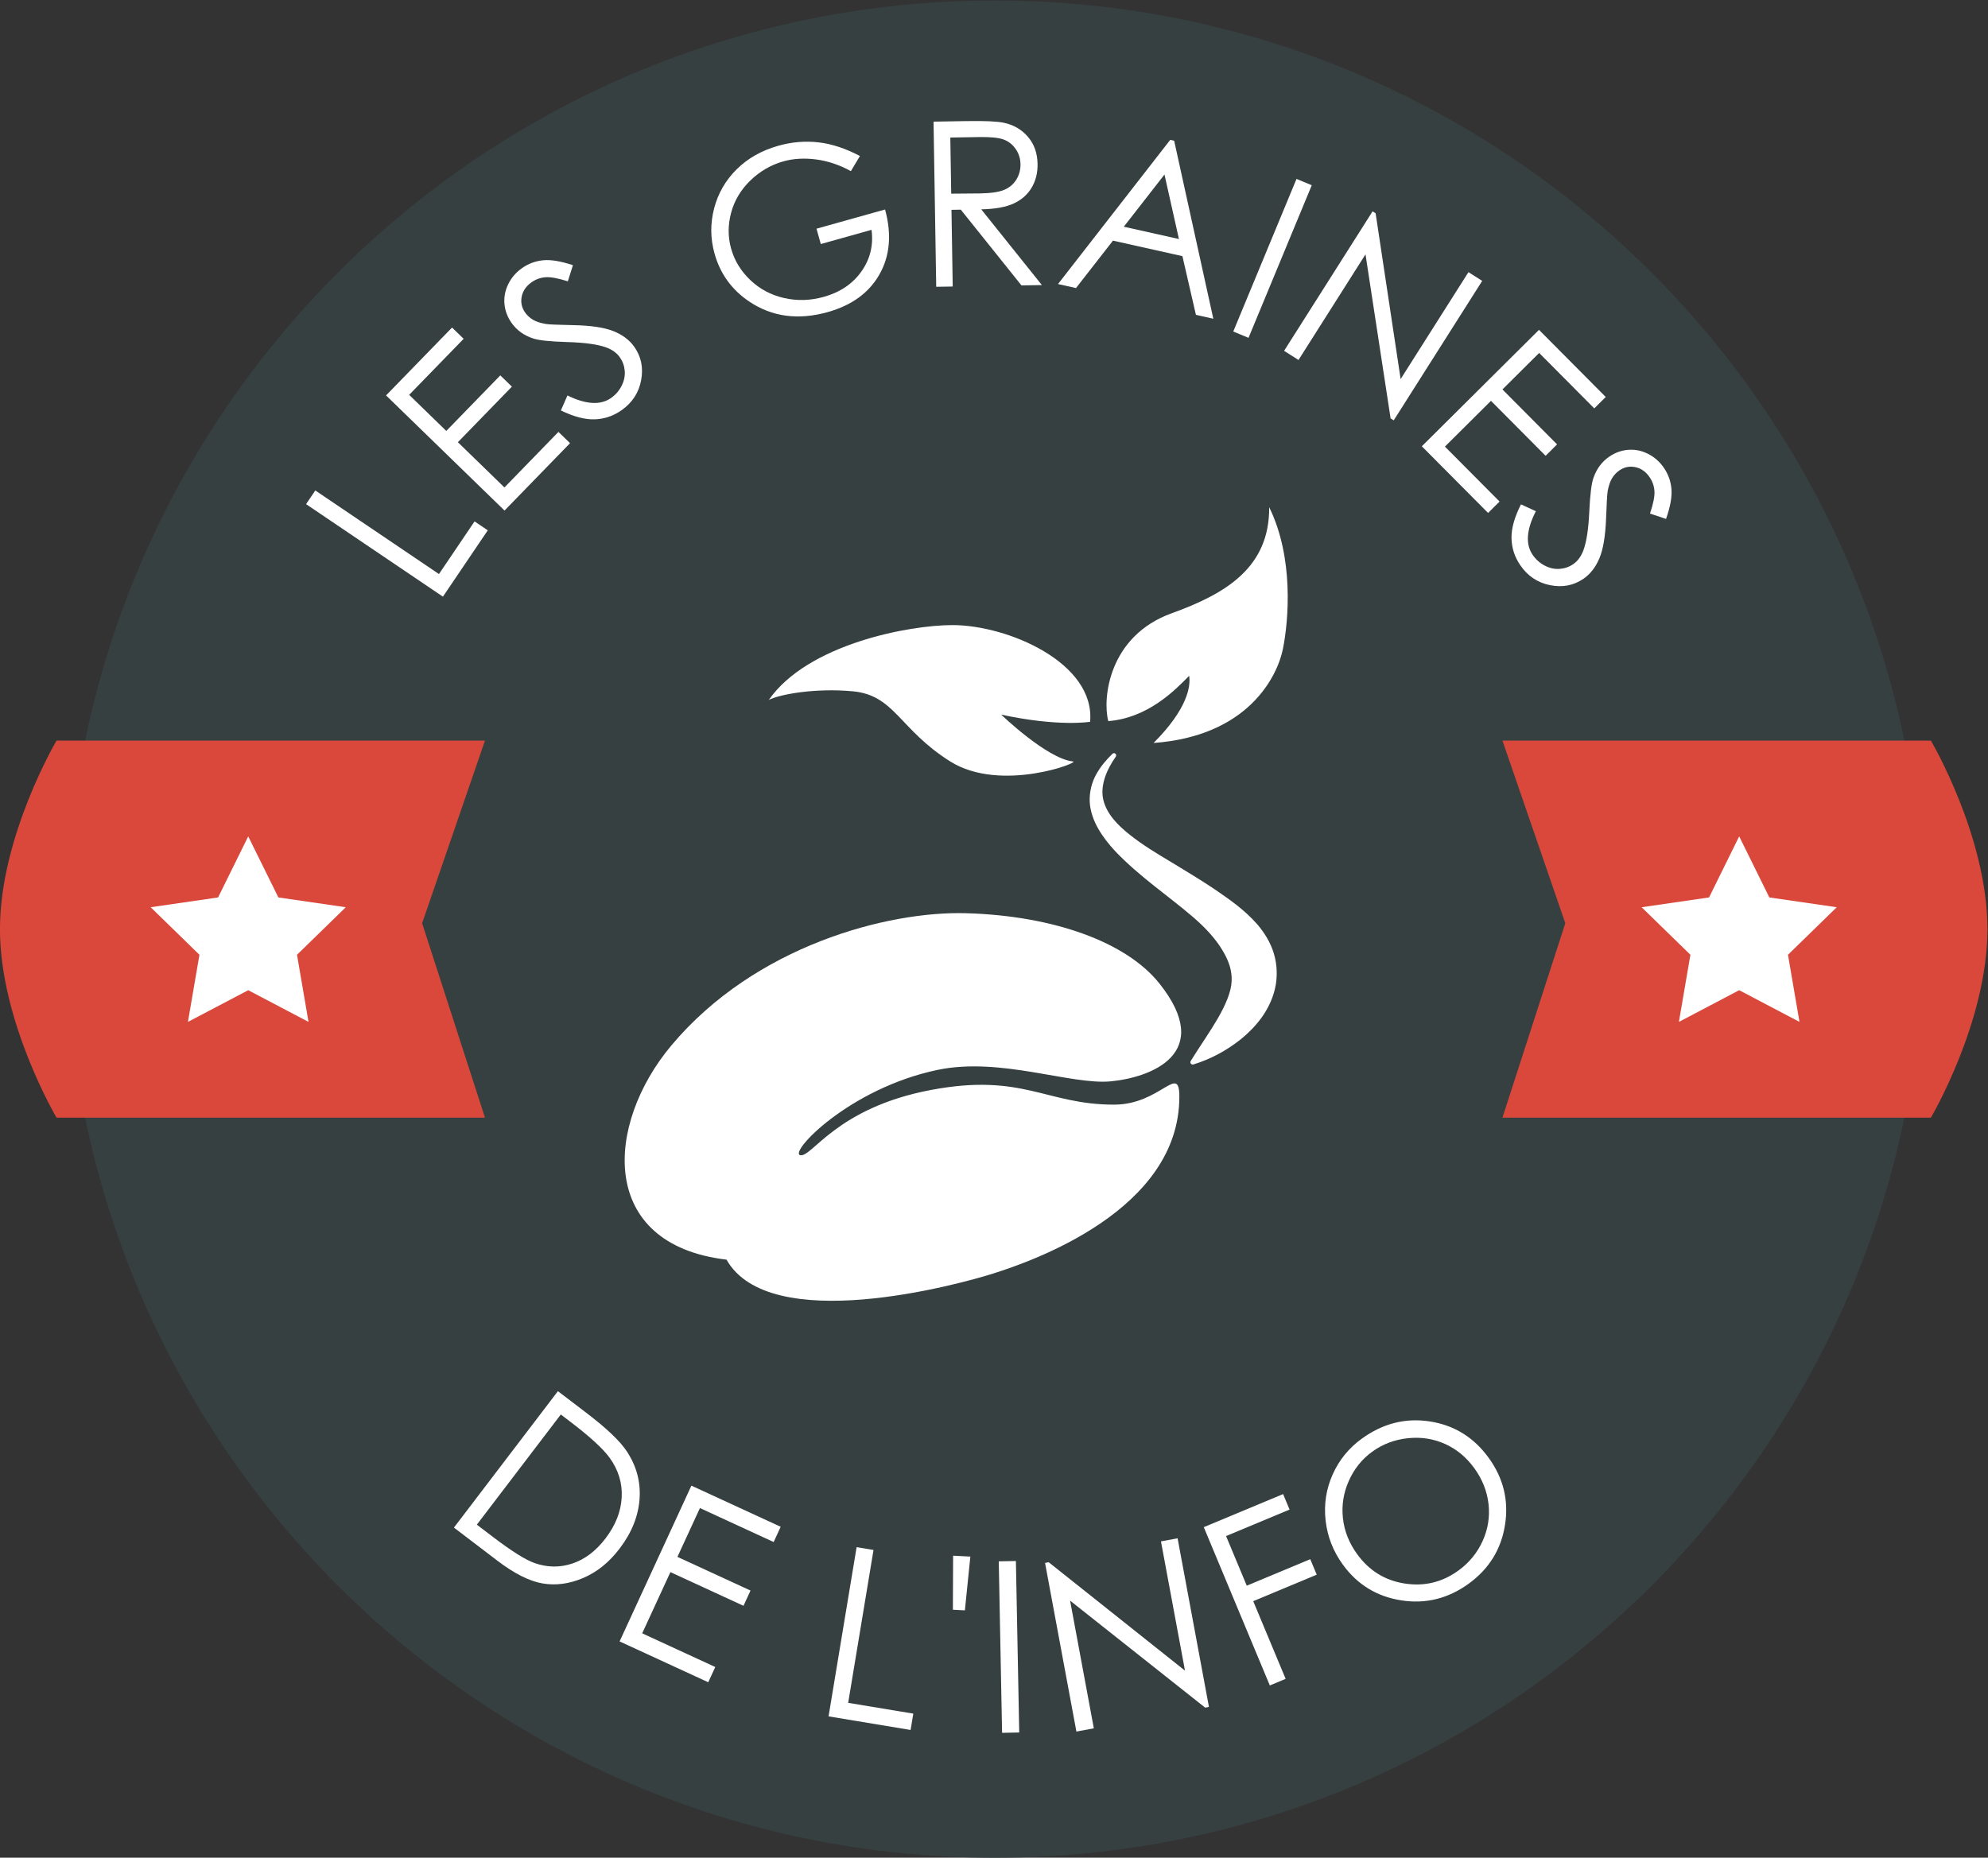 <?xml version="1.0" encoding="UTF-8" standalone="no"?>
<!-- Created with Inkscape (http://www.inkscape.org/) -->

<svg
   xmlns:dc="http://purl.org/dc/elements/1.1/"
   xmlns:cc="http://creativecommons.org/ns#"
   xmlns:rdf="http://www.w3.org/1999/02/22-rdf-syntax-ns#"
   xmlns:svg="http://www.w3.org/2000/svg"
   xmlns="http://www.w3.org/2000/svg"
   xmlns:sodipodi="http://sodipodi.sourceforge.net/DTD/sodipodi-0.dtd"
   xmlns:inkscape="http://www.inkscape.org/namespaces/inkscape"
   version="1.1"
   id="svg2"
   xml:space="preserve"
   width="421.617"
   height="394.061"
   viewBox="0 0 421.617 394.061"
   sodipodi:docname="logo.svg"
   inkscape:version="0.92.3 (2405546, 2018-03-11)"><rect x="0" y="0" width="421.617" height="394.061" fill="#333333" stroke="none"/><defs
     id="defs6"><clipPath
       clipPathUnits="userSpaceOnUse"
       id="clipPath18"><path
         d="M 0,368.504 H 368.504 V 0 H 0 Z"
         id="path16"
         inkscape:connector-curvature="0" /></clipPath></defs><sodipodi:namedview
     pagecolor="#ffffff"
     bordercolor="#666666"
     borderopacity="1"
     objecttolerance="10"
     gridtolerance="10"
     guidetolerance="10"
     inkscape:pageopacity="0"
     inkscape:pageshadow="2"
     inkscape:window-width="1635"
     inkscape:window-height="980"
     id="namedview4"
     showgrid="false"
     fit-margin-top="0"
     fit-margin-left="0"
     fit-margin-right="0"
     fit-margin-bottom="0"
     inkscape:zoom="0.67927564"
     inkscape:cx="210.80828"
     inkscape:cy="-52.802567"
     inkscape:window-x="0"
     inkscape:window-y="0"
     inkscape:window-maximized="0"
     inkscape:current-layer="g14" /><g
     id="g10"
     inkscape:groupmode="layer"
     inkscape:label="LogoGrainDinfo"
     transform="matrix(1.333,0,0,-1.333,-34.861,442.7)"><g
       id="g12"><g
         id="g14"
         clip-path="url(#clipPath18)"><g
           id="g20"
           transform="translate(332.192,184.252)"><path
             d="m 0,0 c 0,-81.613 -66.16,-147.773 -147.773,-147.773 -81.613,0 -147.773,66.16 -147.773,147.773 0,81.613 66.16,147.773 147.773,147.773 C -66.16,147.773 0,81.613 0,0"
             style="fill:#364041;fill-opacity:1;fill-rule:nonzero;stroke:none"
             id="path22"
             inkscape:connector-curvature="0" /></g><g
           id="g24"
           transform="translate(74.847,251.883)"><path
             d="m 0,0 1.471,2.176 19.673,-13.301 5.665,8.378 2.102,-1.421 -7.136,-10.555 z"
             style="fill:#ffffff;fill-opacity:1;fill-rule:nonzero;stroke:none"
             id="path26"
             inkscape:connector-curvature="0" /></g><g
           id="g28"
           transform="translate(87.574,269.184)"><path
             d="M 0,0 10.5,10.801 12.345,9.008 3.676,0.09 l 5.907,-5.742 8.594,8.841 1.845,-1.793 -8.594,-8.841 7.405,-7.2 8.595,8.841 1.845,-1.793 -10.425,-10.725 z"
             style="fill:#ffffff;fill-opacity:1;fill-rule:nonzero;stroke:none"
             id="path30"
             inkscape:connector-curvature="0" /></g><g
           id="g32"
           transform="translate(115.388,266.791)"><path
             d="M 0,0 1.046,2.385 C 4.004,0.934 6.323,0.805 8.004,1.998 8.723,2.507 9.279,3.154 9.673,3.938 10.066,4.721 10.229,5.511 10.159,6.309 10.09,7.107 9.831,7.822 9.383,8.453 8.873,9.172 8.13,9.704 7.155,10.049 c -1.346,0.477 -3.384,0.755 -6.113,0.834 -2.746,0.082 -4.551,0.27 -5.416,0.562 -1.474,0.473 -2.628,1.297 -3.462,2.472 -0.662,0.934 -1.042,1.942 -1.14,3.027 -0.097,1.084 0.103,2.135 0.601,3.153 0.497,1.018 1.222,1.864 2.174,2.54 1.011,0.717 2.133,1.137 3.368,1.26 1.234,0.124 2.817,-0.137 4.75,-0.781 L 1.108,20.549 c -1.564,0.496 -2.751,0.713 -3.561,0.65 -0.809,-0.063 -1.549,-0.333 -2.22,-0.808 -0.865,-0.614 -1.386,-1.378 -1.562,-2.292 -0.177,-0.914 0.007,-1.755 0.552,-2.522 0.33,-0.467 0.748,-0.849 1.253,-1.149 0.504,-0.299 1.197,-0.524 2.077,-0.673 0.475,-0.072 1.904,-0.132 4.289,-0.178 2.827,-0.054 4.965,-0.37 6.414,-0.949 1.447,-0.58 2.554,-1.409 3.319,-2.487 C 12.772,8.586 13.14,6.817 12.773,4.833 12.406,2.849 11.377,1.258 9.687,0.058 8.384,-0.866 6.957,-1.355 5.406,-1.412 3.854,-1.469 2.052,-0.998 0,0"
             style="fill:#ffffff;fill-opacity:1;fill-rule:nonzero;stroke:none"
             id="path34"
             inkscape:connector-curvature="0" /></g><g
           id="g36"
           transform="translate(162.968,307.282)"><path
             d="m 0,0 -1.441,-2.408 c -1.8,0.992 -3.641,1.612 -5.522,1.858 -1.881,0.246 -3.619,0.145 -5.213,-0.302 -1.985,-0.556 -3.738,-1.573 -5.26,-3.051 -1.522,-1.478 -2.543,-3.19 -3.061,-5.135 -0.519,-1.945 -0.518,-3.847 0.003,-5.706 0.534,-1.904 1.551,-3.57 3.053,-4.999 1.501,-1.429 3.29,-2.381 5.365,-2.857 2.076,-0.476 4.186,-0.414 6.331,0.187 2.604,0.73 4.601,2.081 5.991,4.054 1.389,1.973 1.922,4.176 1.599,6.609 l -8.07,-2.261 -0.684,2.444 L 4,-8.511 c 1.072,-3.918 0.781,-7.349 -0.874,-10.293 -1.655,-2.945 -4.41,-4.957 -8.264,-6.037 -4.68,-1.311 -8.832,-0.756 -12.456,1.669 -2.787,1.866 -4.632,4.411 -5.535,7.634 -0.672,2.397 -0.695,4.797 -0.07,7.2 0.626,2.402 1.825,4.479 3.598,6.232 1.773,1.752 3.985,3 6.635,3.743 2.144,0.601 4.272,0.78 6.382,0.535 C -4.475,1.929 -2.28,1.204 0,0"
             style="fill:#ffffff;fill-opacity:1;fill-rule:nonzero;stroke:none"
             id="path38"
             inkscape:connector-curvature="0" /></g><g
           id="g40"
           transform="translate(177.347,310.222)"><path
             d="m 0,0 0.145,-8.933 4.528,0.037 c 1.754,0.029 3.048,0.216 3.884,0.564 0.836,0.347 1.483,0.891 1.943,1.631 0.459,0.74 0.681,1.562 0.667,2.468 -0.015,0.881 -0.266,1.678 -0.755,2.392 -0.489,0.713 -1.124,1.217 -1.904,1.515 -0.781,0.297 -2.072,0.43 -3.873,0.401 z m -2.668,2.53 5.234,0.085 c 2.919,0.048 4.898,-0.04 5.938,-0.261 1.566,-0.333 2.847,-1.078 3.843,-2.237 0.996,-1.159 1.507,-2.597 1.535,-4.315 0.024,-1.431 -0.293,-2.695 -0.948,-3.791 -0.655,-1.096 -1.603,-1.931 -2.845,-2.506 -1.242,-0.575 -2.964,-0.887 -5.168,-0.934 l 9.65,-12.05 -3.25,-0.052 -9.65,12.049 -1.484,-0.024 0.197,-12.203 -2.626,-0.042 z"
             style="fill:#ffffff;fill-opacity:1;fill-rule:nonzero;stroke:none"
             id="path42"
             inkscape:connector-curvature="0" /></g><g
           id="g44"
           transform="translate(211.421,304.333)"><path
             d="m 0,0 -6.471,-8.303 8.771,-1.96 z m 1.541,5.378 6.231,-28.326 -2.768,0.619 -2.15,9.342 -11.05,2.469 -5.882,-7.547 -2.86,0.639 17.852,22.944 z"
             style="fill:#ffffff;fill-opacity:1;fill-rule:nonzero;stroke:none"
             id="path46"
             inkscape:connector-curvature="0" /></g><g
           id="g48"
           transform="translate(232.428,303.636)"><path
             d="m 0,0 2.427,-1.006 -10.063,-24.283 -2.427,1.006 z"
             style="fill:#ffffff;fill-opacity:1;fill-rule:nonzero;stroke:none"
             id="path50"
             inkscape:connector-curvature="0" /></g><g
           id="g52"
           transform="translate(230.451,276.279)"><path
             d="m 0,0 14.079,22.197 0.483,-0.306 3.981,-26.385 10.792,17.015 2.187,-1.388 -14.078,-22.196 -0.498,0.315 -3.992,26.102 -10.66,-16.809 z"
             style="fill:#ffffff;fill-opacity:1;fill-rule:nonzero;stroke:none"
             id="path54"
             inkscape:connector-curvature="0" /></g><g
           id="g56"
           transform="translate(271.007,279.619)"><path
             d="m 0,0 10.62,-10.683 -1.825,-1.815 -8.768,8.821 -5.842,-5.807 8.692,-8.745 -1.824,-1.814 -8.693,8.745 -7.325,-7.282 8.693,-8.744 -1.826,-1.814 -10.544,10.607 z"
             style="fill:#ffffff;fill-opacity:1;fill-rule:nonzero;stroke:none"
             id="path58"
             inkscape:connector-curvature="0" /></g><g
           id="g60"
           transform="translate(268.14,251.846)"><path
             d="m 0,0 2.367,-1.087 c -1.502,-2.932 -1.671,-5.248 -0.508,-6.95 0.498,-0.728 1.135,-1.295 1.912,-1.702 0.776,-0.407 1.563,-0.583 2.363,-0.528 0.798,0.057 1.517,0.303 2.157,0.74 0.728,0.497 1.272,1.231 1.634,2.2 0.5,1.337 0.813,3.37 0.939,6.097 0.129,2.744 0.348,4.546 0.656,5.405 0.498,1.467 1.341,2.607 2.531,3.42 0.944,0.646 1.959,1.008 3.046,1.087 1.086,0.079 2.132,-0.14 3.142,-0.654 1.009,-0.515 1.843,-1.255 2.502,-2.218 0.699,-1.023 1.1,-2.153 1.202,-3.389 0.102,-1.236 -0.186,-2.815 -0.864,-4.736 l -2.552,0.852 c 0.523,1.556 0.76,2.739 0.711,3.55 C 21.189,2.897 20.933,3.642 20.469,4.32 19.87,5.196 19.115,5.73 18.204,5.922 17.294,6.115 16.449,5.945 15.673,5.414 15.201,5.091 14.811,4.68 14.503,4.181 14.194,3.682 13.958,2.993 13.794,2.116 13.713,1.642 13.629,0.214 13.542,-2.169 c -0.103,-2.827 -0.456,-4.959 -1.06,-6.397 -0.604,-1.438 -1.452,-2.53 -2.544,-3.276 -1.573,-1.076 -3.348,-1.413 -5.326,-1.012 -1.977,0.401 -3.55,1.457 -4.72,3.168 -0.902,1.318 -1.367,2.753 -1.397,4.306 C -1.535,-3.828 -1.033,-2.034 0,0"
             style="fill:#ffffff;fill-opacity:1;fill-rule:nonzero;stroke:none"
             id="path62"
             inkscape:connector-curvature="0" /></g><g
           id="g64"
           transform="translate(102.018,89.483)"><path
             d="m 0,0 2.509,-1.912 c 3.001,-2.286 5.224,-3.686 6.67,-4.196 2.038,-0.714 4.05,-0.737 6.037,-0.068 1.988,0.669 3.742,2.002 5.262,3.997 1.596,2.094 2.452,4.27 2.57,6.527 0.118,2.256 -0.52,4.349 -1.91,6.279 -1.043,1.447 -3.124,3.359 -6.243,5.736 l -1.535,1.17 z m -3.644,-0.466 16.542,21.709 4.501,-3.43 c 3.247,-2.473 5.405,-4.53 6.474,-6.168 C 25.416,9.303 26.087,6.77 25.886,4.046 25.685,1.322 24.624,-1.299 22.705,-3.817 21.048,-5.992 19.12,-7.548 16.921,-8.484 14.722,-9.422 12.572,-9.712 10.472,-9.355 8.372,-9 5.969,-7.791 3.263,-5.729 Z"
             style="fill:#ffffff;fill-opacity:1;fill-rule:nonzero;stroke:none"
             id="path66"
             inkscape:connector-curvature="0" /></g><g
           id="g68"
           transform="translate(136.154,95.693)"><path
             d="m 0,0 14.206,-6.547 -1.119,-2.427 -11.728,5.406 -3.581,-7.769 11.628,-5.358 -1.118,-2.427 -11.628,5.359 -4.489,-9.74 11.627,-5.359 -1.118,-2.426 -14.104,6.5 z"
             style="fill:#ffffff;fill-opacity:1;fill-rule:nonzero;stroke:none"
             id="path70"
             inkscape:connector-curvature="0" /></g><g
           id="g72"
           transform="translate(162.438,85.903)"><path
             d="M 0,0 2.691,-0.446 -1.34,-24.773 9.021,-26.49 8.59,-29.09 -4.461,-26.927 Z"
             style="fill:#ffffff;fill-opacity:1;fill-rule:nonzero;stroke:none"
             id="path74"
             inkscape:connector-curvature="0" /></g><g
           id="g76"
           transform="translate(179.666,75.846)"><path
             d="m 0,0 -1.909,0.099 0.036,8.6 2.743,-0.141 z"
             style="fill:#ffffff;fill-opacity:1;fill-rule:nonzero;stroke:none"
             id="path78"
             inkscape:connector-curvature="0" /></g><g
           id="g80"
           transform="translate(185.056,83.646)"><path
             d="M 0,0 2.727,0.053 3.256,-27.236 0.529,-27.289 Z"
             style="fill:#ffffff;fill-opacity:1;fill-rule:nonzero;stroke:none"
             id="path82"
             inkscape:connector-curvature="0" /></g><g
           id="g84"
           transform="translate(197.409,56.559)"><path
             d="m 0,0 -4.989,26.834 0.584,0.108 21.682,-17.249 -3.824,20.57 2.646,0.492 L 21.088,3.921 20.485,3.809 -1.005,20.835 2.772,0.516 Z"
             style="fill:#ffffff;fill-opacity:1;fill-rule:nonzero;stroke:none"
             id="path86"
             inkscape:connector-curvature="0" /></g><g
           id="g88"
           transform="translate(217.674,89.086)"><path
             d="M 0,0 12.621,5.265 13.649,2.799 3.546,-1.416 6.839,-9.311 16.942,-5.096 17.971,-7.562 7.867,-11.776 13.024,-24.141 10.508,-25.19 Z"
             style="fill:#ffffff;fill-opacity:1;fill-rule:nonzero;stroke:none"
             id="path90"
             inkscape:connector-curvature="0" /></g><g
           id="g92"
           transform="translate(244.47,101.092)"><path
             d="m 0,0 c -1.636,-1.186 -2.877,-2.735 -3.724,-4.648 -0.847,-1.914 -1.159,-3.891 -0.935,-5.93 0.223,-2.04 0.977,-3.946 2.263,-5.721 1.904,-2.626 4.421,-4.184 7.554,-4.674 3.132,-0.49 5.982,0.197 8.55,2.058 1.716,1.243 3.002,2.81 3.858,4.699 0.857,1.89 1.171,3.853 0.943,5.889 -0.229,2.036 -0.983,3.936 -2.261,5.701 -1.271,1.754 -2.83,3.044 -4.676,3.869 C 9.727,2.069 7.753,2.37 5.651,2.146 3.549,1.922 1.665,1.207 0,0 m -1.655,2.077 c 3.347,2.426 6.958,3.34 10.832,2.74 3.873,-0.598 6.994,-2.531 9.36,-5.796 2.345,-3.235 3.208,-6.794 2.592,-10.679 -0.617,-3.884 -2.544,-6.999 -5.781,-9.346 -3.278,-2.375 -6.857,-3.258 -10.738,-2.648 -3.881,0.608 -6.975,2.506 -9.284,5.691 -1.539,2.123 -2.451,4.463 -2.738,7.021 -0.286,2.557 0.085,4.992 1.115,7.304 1.029,2.313 2.577,4.217 4.642,5.713"
             style="fill:#ffffff;fill-opacity:1;fill-rule:nonzero;stroke:none"
             id="path94"
             inkscape:connector-curvature="0" /></g><g
           id="g96"
           transform="translate(141.74,131.656)"><path
             d="m 0,0 c 6.875,-12.131 36.707,-4.041 42.595,-2.157 5.887,1.884 29.452,9.949 29.452,28.082 0,5.416 -2.971,-1.258 -10.39,-1.258 -10.851,0 -14.501,5.095 -29.127,2.336 C 17.443,24.158 13.587,16.219 11.736,16.624 c -1.851,0.405 7.719,10.604 21.827,13.569 9.993,2.101 21.207,-2.423 27.565,-1.819 6.359,0.604 16.624,4.409 7.751,15.568 C 63.626,50.547 52.03,54.726 38.146,55.13 25.732,55.492 4.583,50.008 -8.761,34.103 -19.322,21.515 -20.488,2.426 0,0"
             style="fill:#ffffff;fill-opacity:1;fill-rule:nonzero;stroke:none"
             id="path98"
             inkscape:connector-curvature="0" /></g><g
           id="g100"
           transform="translate(203.674,211.697)"><path
             d="m 0,0 c -1.516,-2.141 -2.525,-4.692 -1.972,-6.91 0.537,-2.212 2.285,-4.014 4.251,-5.557 1.971,-1.566 4.208,-2.924 6.489,-4.283 2.266,-1.388 4.601,-2.761 6.922,-4.326 2.305,-1.589 4.731,-3.211 6.891,-5.682 1.042,-1.252 2.024,-2.752 2.564,-4.562 0.549,-1.797 0.607,-3.831 0.177,-5.633 -0.428,-1.812 -1.248,-3.364 -2.195,-4.668 -0.96,-1.3 -2.049,-2.379 -3.196,-3.32 -2.32,-1.844 -4.835,-3.193 -7.583,-4.038 -0.197,-0.061 -0.406,0.05 -0.466,0.247 -0.033,0.107 -0.014,0.22 0.041,0.309 1.501,2.413 3.046,4.596 4.296,6.752 1.239,2.134 2.157,4.275 2.212,5.945 0.038,0.837 -0.064,1.544 -0.274,2.315 -0.226,0.764 -0.595,1.625 -1.14,2.522 -1.059,1.83 -2.781,3.698 -4.718,5.357 -3.9,3.366 -8.469,6.373 -12.406,10.505 -0.967,1.051 -1.887,2.192 -2.642,3.487 -0.75,1.287 -1.311,2.79 -1.398,4.349 -0.07,1.563 0.326,3.09 1.02,4.356 0.7,1.271 1.616,2.337 2.596,3.292 0.139,0.135 0.362,0.132 0.497,-0.007 C 0.086,0.326 0.096,0.136 0,0"
             style="fill:#ffffff;fill-opacity:1;fill-rule:nonzero;stroke:none"
             id="path102"
             inkscape:connector-curvature="0" /></g><g
           id="g104"
           transform="translate(148.471,220.732)"><path
             d="m 0,0 c 6.214,8.906 22.364,11.904 29.218,11.904 8.792,0 22.727,-5.992 21.902,-15.386 0,0 -4.948,-0.847 -14.146,1.138 0,0 7.214,-6.956 11.362,-7.447 1.623,0 -11.362,-5.101 -19.479,0 C 20.741,-4.689 20.047,0.75 13.337,1.37 7.4,1.918 1.804,0.902 0,0"
             style="fill:#ffffff;fill-opacity:1;fill-rule:nonzero;stroke:none"
             id="path106"
             inkscape:connector-curvature="0" /></g><g
           id="g108"
           transform="translate(202.482,217.353)"><path
             d="M 0,0 C -0.946,3.533 0.009,13.535 10.104,17.171 18.854,20.322 25.657,24.535 25.6,34.04 29.546,26.014 28.692,16.037 27.791,11.527 26.89,7.019 22.173,-2.393 7.203,-3.475 12.614,1.936 13.132,5.574 12.865,7.212 10.604,4.903 6.327,0.516 0,0"
             style="fill:#ffffff;fill-opacity:1;fill-rule:nonzero;stroke:none"
             id="path110"
             inkscape:connector-curvature="0" /></g><g
           id="g112"
           transform="translate(35.146,214.252)"
           style="fill:#d9483b;fill-opacity:1"><path
             d="m 0,0 h 68.167 l -10,-29.061 10,-30.939 H 0 c 0,0 -9,15.239 -9,30 0,14.761 9,30 9,30"
             style="fill:#d9483b;fill-opacity:1;fill-rule:nonzero;stroke:none"
             id="path114"
             inkscape:connector-curvature="0" /></g><g
           id="g116"
           transform="translate(65.646,199.013)"><path
             d="M 0,0 4.796,-9.718 15.521,-11.276 7.76,-18.841 9.592,-29.522 0,-24.479 l -9.593,-5.043 1.832,10.681 -7.76,7.565 10.725,1.558 z"
             style="fill:#ffffff;fill-opacity:1;fill-rule:nonzero;stroke:none"
             id="path118"
             inkscape:connector-curvature="0" /></g><g
           id="g120"
           transform="translate(333.358,214.252)"
           style="fill:#d9483b;fill-opacity:1"><path
             d="m 0,0 h -68.166 l 10,-29.061 -10,-30.939 H 0 c 0,0 9,15.239 9,30 C 9,-15.239 0,0 0,0"
             style="fill:#d9483b;fill-opacity:1;fill-rule:nonzero;stroke:none"
             id="path122"
             inkscape:connector-curvature="0" /></g><g
           id="g124"
           transform="translate(302.858,199.013)"><path
             d="m 0,0 -4.796,-9.718 -10.725,-1.558 7.76,-7.565 -1.832,-10.681 9.593,5.043 9.593,-5.043 -1.832,10.681 7.76,7.565 -10.724,1.558 z"
             style="fill:#ffffff;fill-opacity:1;fill-rule:nonzero;stroke:none"
             id="path126"
             inkscape:connector-curvature="0" /></g></g></g></g></svg>